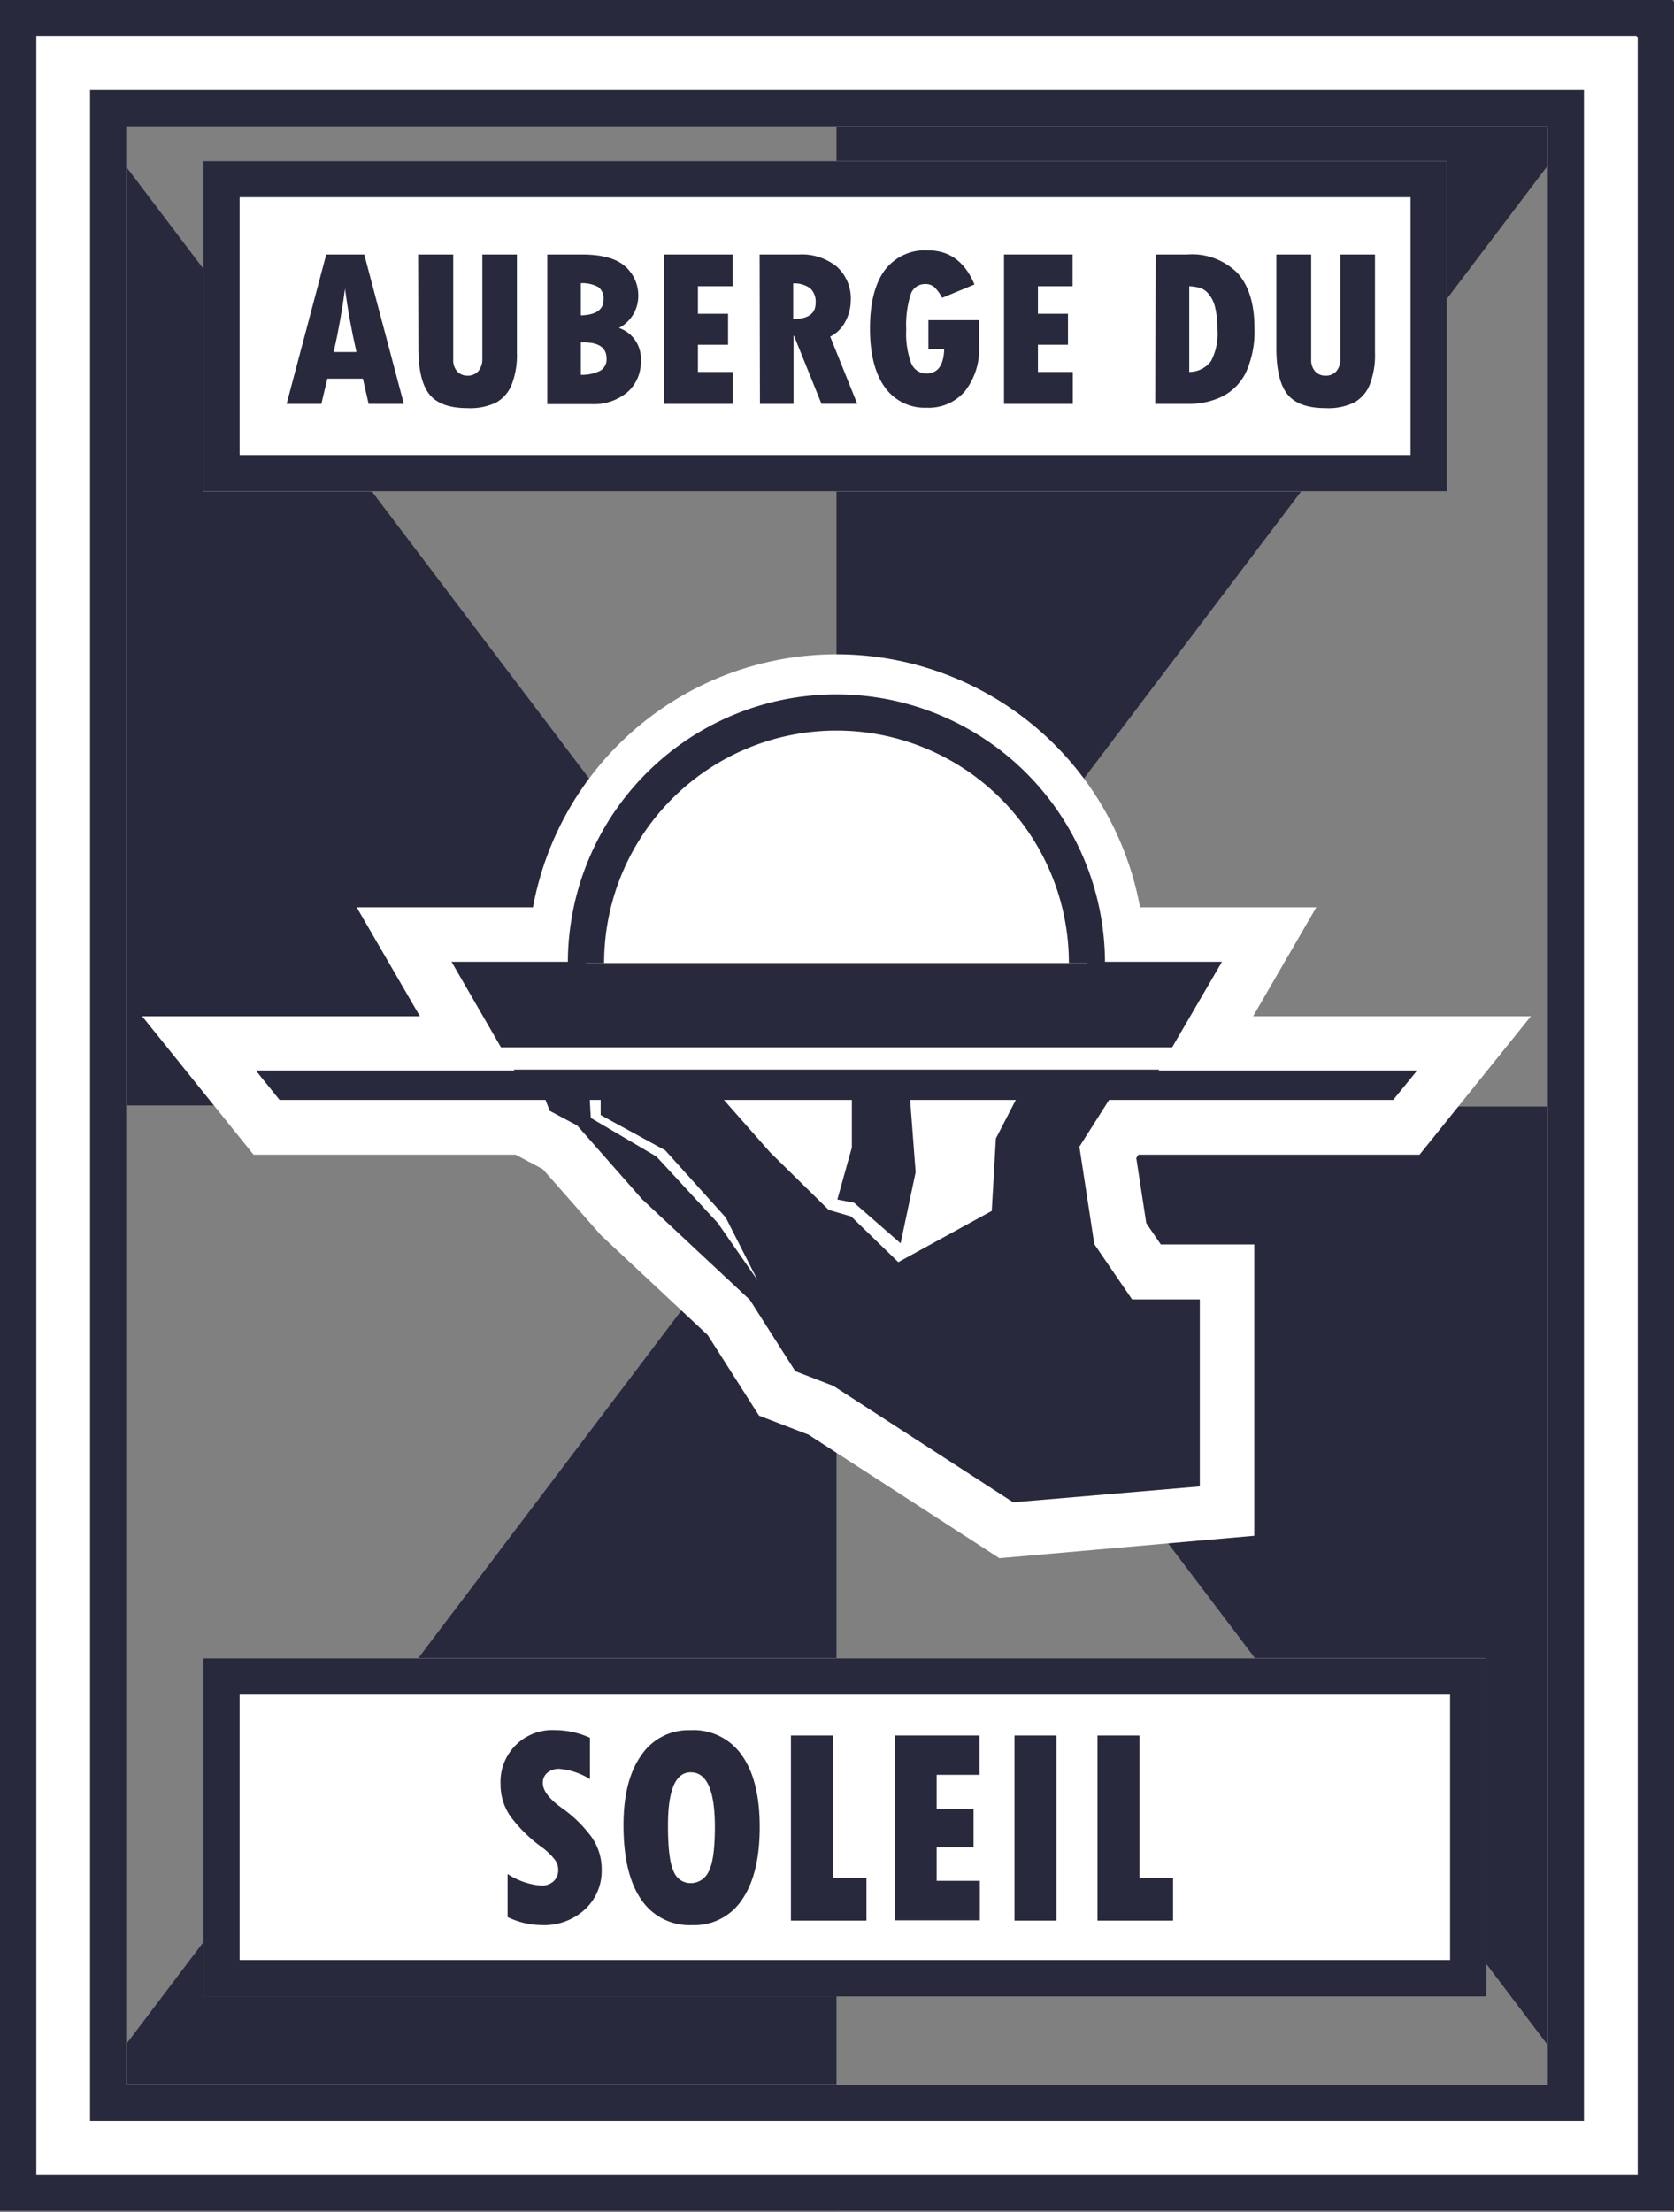 <svg xmlns="http://www.w3.org/2000/svg" viewBox="0 0 199.46 263.45"><rect x="0" y="0" width="199.46" height="263.45" fill="#808080" stroke="none"/><defs><style>.cls-1{fill:#29293d;}.cls-2{fill:#fff;}</style></defs><g id="Calque_1" data-name="Calque 1"><polygon class="cls-1" points="99.67 131.66 199.34 0 99.67 0 99.67 131.66"/><polyline class="cls-1" points="0 263.32 99.67 263.32 99.67 131.66 0 263.32"/><polyline class="cls-1" points="99.67 131.66 0 131.66 0 0 99.67 131.66"/><polyline class="cls-1" points="99.79 131.78 199.46 131.78 199.46 263.44 99.79 131.78"/><polygon class="cls-2" points="31.39 127.95 33.52 130.6 33.53 130.6 165.82 130.6 167.96 127.95 31.39 127.95"/><polygon class="cls-2" points="169.14 137.52 30.21 137.52 16.93 121.03 182.41 121.03 169.14 137.52"/><polyline class="cls-2" points="95.05 158.17 93.1 157.14 86.83 144.71 79.53 136.6 72 132.5 72 130.6 85.35 130.6 91.4 137.4 98.47 144.38 101.15 145.16 106.92 150.75 118.55 144.38 119.01 135.69 121.63 130.6 131.79 130.6 128.14 136.38 129.96 148.24 134.64 155.09 137.49 155.09 142.51 155.09 142.51 176.54 120.83 178.48 99.5 164.67 95.05 162.96 89.69 154.54 76.8 142.54 69.04 133.73 65.85 132.03 65.3 130.6 69.82 130.6 69.97 133.41 77.89 138.04 85.19 145.94 94.78 152.22 94.27 155.24 97.75 158.15 96.56 155.79 99.67 153.74"/><path class="cls-2" d="M119.08,185.58,96.34,170.87l-5.9-2.27L84.32,159,71.6,147.11l-6.92-7.86-4.37-2.33-5.07-13.24H88.46l8,9,5.67,5.59,2.65.77,3.33,3.23,3.77-2.07.34-6.32,5.23-10.16h26.94l-9,14.2,1.19,7.76,1.73,2.53h11.14v34.7Zm-12-24.23,15.49,10,13-1.16V162H131l-7.63-11.16-.17-1.11L106,159.15Z"/><polygon class="cls-2" points="100.28 142.53 101.89 136.72 101.89 130.6 107.94 130.6 108.63 139.57 107.04 147.27 101.97 142.85 100.28 142.53"/><polygon class="cls-2" points="111.42 160.27 98.83 149.29 91.59 147.9 94.97 135.77 94.97 123.68 114.36 123.68 115.6 140.02 111.42 160.27"/><polygon class="cls-2" points="137.29 127.95 144.82 114.98 54.52 114.98 62.05 127.95 137.29 127.95"/><polygon class="cls-2" points="141.28 134.87 58.06 134.87 42.5 108.06 156.84 108.06 141.28 134.87"/><path class="cls-2" d="M69.82,114.7a29.85,29.85,0,0,1,59.7,0"/><path class="cls-2" d="M129.52,121.62a6.92,6.92,0,0,1-6.92-6.92,22.93,22.93,0,1,0-45.86,0,6.92,6.92,0,0,1-13.84,0,36.77,36.77,0,1,1,73.54,0A6.92,6.92,0,0,1,129.52,121.62Z"/><polygon class="cls-2" points="73.06 127.39 57.15 127.39 57.15 127.39 143.31 127.39 119.15 126.07 73.06 127.39"/><polygon class="cls-2" points="143.31 134.31 57.15 134.31 57.15 120.47 72.96 120.47 119.24 119.14 143.69 120.48 143.31 134.31"/><polygon class="cls-1" points="31.39 127.95 33.52 130.6 33.53 130.6 165.82 130.6 167.96 127.95 31.39 127.95"/><path class="cls-1" d="M166,131H33.32l-.14-.16-2.7-3.35H168.86Zm-132.31-.86h131.9l1.43-1.79H32.29Z"/><polyline class="cls-1" points="95.05 158.17 93.1 157.14 86.83 144.71 79.53 136.6 72 132.5 72 130.6 85.35 130.6 91.4 137.4 98.47 144.38 101.15 145.16 106.92 150.75 118.55 144.38 119.01 135.69 121.63 130.6 131.79 130.6 128.14 136.38 129.96 148.24 134.64 155.09 137.49 155.09 142.51 155.09 142.51 176.54 120.83 178.48 99.5 164.67 95.05 162.96 89.69 154.54 76.8 142.54 69.04 133.73 65.85 132.03 65.3 130.6 69.82 130.6 69.97 133.41 77.89 138.04 85.19 145.94 93.75 158.26 94.27 155.24 97.75 158.15 95.35 160.32 93.07 158.89"/><path class="cls-1" d="M120.72,178.92,99.3,165.06l-4.54-1.75-5.41-8.49-12.85-12-7.73-8.78-3.27-1.74-.83-2.16h5.56l.16,3,7.82,4.6,7.3,7.9,4.77,6.86L86.47,145l-7.21-8-7.69-4.2v-2.58h14l6.17,7,7,6.88,2.68.78,5.61,5.44,11.14-6.1.49-8.63,2.75-5.32h11.2l-4,6.3,1.78,11.61,4.5,6.58h8.07v22.27ZM95.34,162.61l4.39,1.7L120.94,178l21.14-1.89V155.52h-7.67l-4.88-7.21-1.85-12L131,131h-9.1l-2.46,4.78-.47,8.84-12.13,6.64-5.91-5.74-2.68-.78-7.15-7.06L85.16,131H72.44v1.21l7.42,4.08,7.36,8.19,6.2,12.31.13.07.42-2.46,4.43,3.71-3,2.72-2-1.22ZM94.07,159l1.23.77,1.79-1.62-2.52-2.1-.22,1.25.9.48-.4.76-.65-.34ZM69.58,133.68l7.54,8.57L90.05,154.3,93,159l.28-.44.19.12-8.65-12.46-7.22-7.81Zm-3.39-2,3.18,1.72.18.2L69.41,131H65.93Z"/><polygon class="cls-1" points="100.28 142.53 101.89 136.72 101.89 130.6 107.94 130.6 108.63 139.57 107.04 147.27 101.97 142.85 100.28 142.53"/><path class="cls-1" d="M107.31,148.08l-5.54-4.83-2-.39,1.73-6.2v-6.49h6.88l.72,9.43Zm-6.49-5.89,1.34.26,4.6,4,1.43-6.92-.65-8.51h-5.21l0,5.81Z"/><polygon class="cls-1" points="137.29 127.95 144.82 114.98 54.52 114.98 62.05 127.95 137.29 127.95"/><path class="cls-1" d="M137.54,128.38H61.8l-8-13.83h91.8Zm-75.24-.86H137l7-12.1H55.27Z"/><path class="cls-2" d="M69.82,114.7a29.85,29.85,0,0,1,59.7,0"/><path class="cls-1" d="M131.69,114.7h-4.33a27.69,27.69,0,0,0-55.38,0H67.66a32,32,0,1,1,64,0Z"/><polygon class="cls-2" points="55.76 124.74 57.15 127.39 57.15 127.39 143.31 127.39 144.7 124.74 55.76 124.74"/><path class="cls-2" d="M199.34.1V0H0V263.32H199.46V.1ZM15.06,248.26V15.06H184.4v233.2Z"/><path class="cls-1" d="M195,4.33v.1h.13V259H4.33V4.33H195M10.73,252.59h178V10.73h-178V252.59M199.34,0H0V263.32H199.46V.1h-.12V0ZM15.06,248.26V15.06H184.4v233.2Z"/><rect class="cls-2" x="24.22" y="197.49" width="152.88" height="40.27"/><path class="cls-1" d="M172.78,201.82v31.62H28.55V201.82H172.78m4.33-4.33H24.22v40.28H177.11V197.49Z"/><path class="cls-1" d="M60.48,228.32v-5.13a8.46,8.46,0,0,0,4,1.38,2.07,2.07,0,0,0,1.49-.52,1.81,1.81,0,0,0,.54-1.38,1.93,1.93,0,0,0-.44-1.23A7.9,7.9,0,0,0,64.56,220a17,17,0,0,1-3.75-3.69,6.6,6.6,0,0,1-1.17-3.81,6.17,6.17,0,0,1,6.46-6.45,10.28,10.28,0,0,1,4.19.91v4.93a8.15,8.15,0,0,0-3.61-1.22,2.13,2.13,0,0,0-1.46.46,1.52,1.52,0,0,0-.54,1.24q0,1.4,2.49,3.12a15.45,15.45,0,0,1,3,2.89,6.59,6.59,0,0,1,1.52,4.3,6.22,6.22,0,0,1-2,4.73,7.14,7.14,0,0,1-5.07,1.87A9.58,9.58,0,0,1,60.48,228.32Z"/><path class="cls-1" d="M82.48,229.28a6.93,6.93,0,0,1-6.09-3.06q-2.1-3.06-2.1-8.85,0-5.33,2.11-8.31a6.77,6.77,0,0,1,5.87-3,7,7,0,0,1,6.13,3c1.42,2,2.12,4.84,2.12,8.54s-.69,6.57-2.08,8.61A6.8,6.8,0,0,1,82.48,229.28Zm-.18-18.2q-2.72,0-2.71,6.36,0,4.09.69,5.47a2.15,2.15,0,0,0,2,1.37,2.35,2.35,0,0,0,2.15-1.37q.75-1.38.75-5.37C85.17,213.23,84.22,211.08,82.3,211.08Z"/><path class="cls-1" d="M94.24,206.69h5v16.94h4v5.11h-9Z"/><path class="cls-1" d="M106.59,206.69h10.13v4.69H111.6v4.06H116V220H111.6v4h5.15v4.71H106.59Z"/><path class="cls-1" d="M120.88,206.69h5v22.05h-5Z"/><path class="cls-1" d="M130.77,206.69h5v16.94h4v5.11h-9Z"/><rect class="cls-2" x="24.22" y="19.17" width="148.17" height="39.36"/><path class="cls-1" d="M168.07,23.49V54.2H28.55V23.49H168.07m4.33-4.32H24.22V58.53H172.4V19.17Z"/><path class="cls-1" d="M48.12,48.1h-4.2l-.68-3H39l-.71,3H34.15l4.72-17.79H43.4Zm-5.65-6.17c-.6-2.65-1.06-5.17-1.36-7.56h0q-.48,3.69-1.35,7.56Z"/><path class="cls-1" d="M49.82,30.31H54V42.84a2,2,0,0,0,.47,1.39,1.61,1.61,0,0,0,1.25.51A1.64,1.64,0,0,0,57,44.2a2.27,2.27,0,0,0,.47-1.51V30.31h4.12V42a9.71,9.71,0,0,1-.63,3.83,4.27,4.27,0,0,1-1.84,2.11,7.14,7.14,0,0,1-3.41.67q-3.23,0-4.55-1.65t-1.31-5.58Z"/><path class="cls-1" d="M65.21,30.31h4.1q3.59,0,5.16,1.4a4.59,4.59,0,0,1,1.58,3.58,4.29,4.29,0,0,1-2.3,3.77A3.85,3.85,0,0,1,76.35,43a4.71,4.71,0,0,1-1.61,3.72,6.23,6.23,0,0,1-4.25,1.41H65.21Zm4,3.41v3.84c1.8-.05,2.7-.67,2.7-1.88a1.68,1.68,0,0,0-.64-1.51A4.05,4.05,0,0,0,69.25,33.72Zm0,7.06v3.86a4.84,4.84,0,0,0,2.3-.48,1.56,1.56,0,0,0,.76-1.47c0-1.27-.91-1.91-2.73-1.91Z"/><path class="cls-1" d="M79.12,30.31h8.17v3.78H83.16v3.28h3.59v3.69H83.16V44.3h4.16v3.8h-8.2Z"/><path class="cls-1" d="M90.51,30.31h4.7a6.59,6.59,0,0,1,4.51,1.46,5.07,5.07,0,0,1,1.65,4,5.36,5.36,0,0,1-.63,2.5,4.11,4.11,0,0,1-1.82,1.82l3.22,8H97.88L94.61,40h-.06v8.1h-4Zm4,3.44V38c1.78,0,2.67-.66,2.67-1.88a2.21,2.21,0,0,0-.62-1.77A3.19,3.19,0,0,0,94.55,33.75Z"/><path class="cls-1" d="M116.66,38.13v3A8.14,8.14,0,0,1,115,46.56a5.66,5.66,0,0,1-4.57,2,5.84,5.84,0,0,1-5-2.44q-1.77-2.45-1.77-7t1.76-6.94a6,6,0,0,1,5.17-2.36q3.81,0,5.52,4.06l-3.85,1.59a5.25,5.25,0,0,0-.9-1.25,1.57,1.57,0,0,0-1.13-.39,1.78,1.78,0,0,0-1.74,1.28,12.3,12.3,0,0,0-.51,4.17,9.94,9.94,0,0,0,.58,3.94,1.92,1.92,0,0,0,1.84,1.26c1.35,0,2.05-1,2.1-2.9h-1.88V38.13Z"/><path class="cls-1" d="M119.63,30.31h8.17v3.78h-4.13v3.28h3.58v3.69h-3.58V44.3h4.16v3.8h-8.2Z"/><path class="cls-1" d="M137.7,30.31h3.77a7.65,7.65,0,0,1,6,2.23q2,2.24,2,6.52a11.8,11.8,0,0,1-1,5.26,6.27,6.27,0,0,1-2.82,2.89,8.92,8.92,0,0,1-4,.89h-4Zm4,3.78V44.3a3.24,3.24,0,0,0,2.6-1.3,7,7,0,0,0,.76-3.75,10.93,10.93,0,0,0-.27-2.62A3.74,3.74,0,0,0,144,35a2.18,2.18,0,0,0-1-.71A6.32,6.32,0,0,0,141.74,34.09Z"/><path class="cls-1" d="M152.08,30.31h4.15V42.84a2,2,0,0,0,.47,1.39,1.6,1.6,0,0,0,1.25.51,1.64,1.64,0,0,0,1.29-.54,2.27,2.27,0,0,0,.47-1.51V30.31h4.12V42a9.71,9.71,0,0,1-.63,3.83,4.24,4.24,0,0,1-1.85,2.11,7.07,7.07,0,0,1-3.4.67q-3.22,0-4.55-1.65t-1.32-5.58Z"/></g></svg>